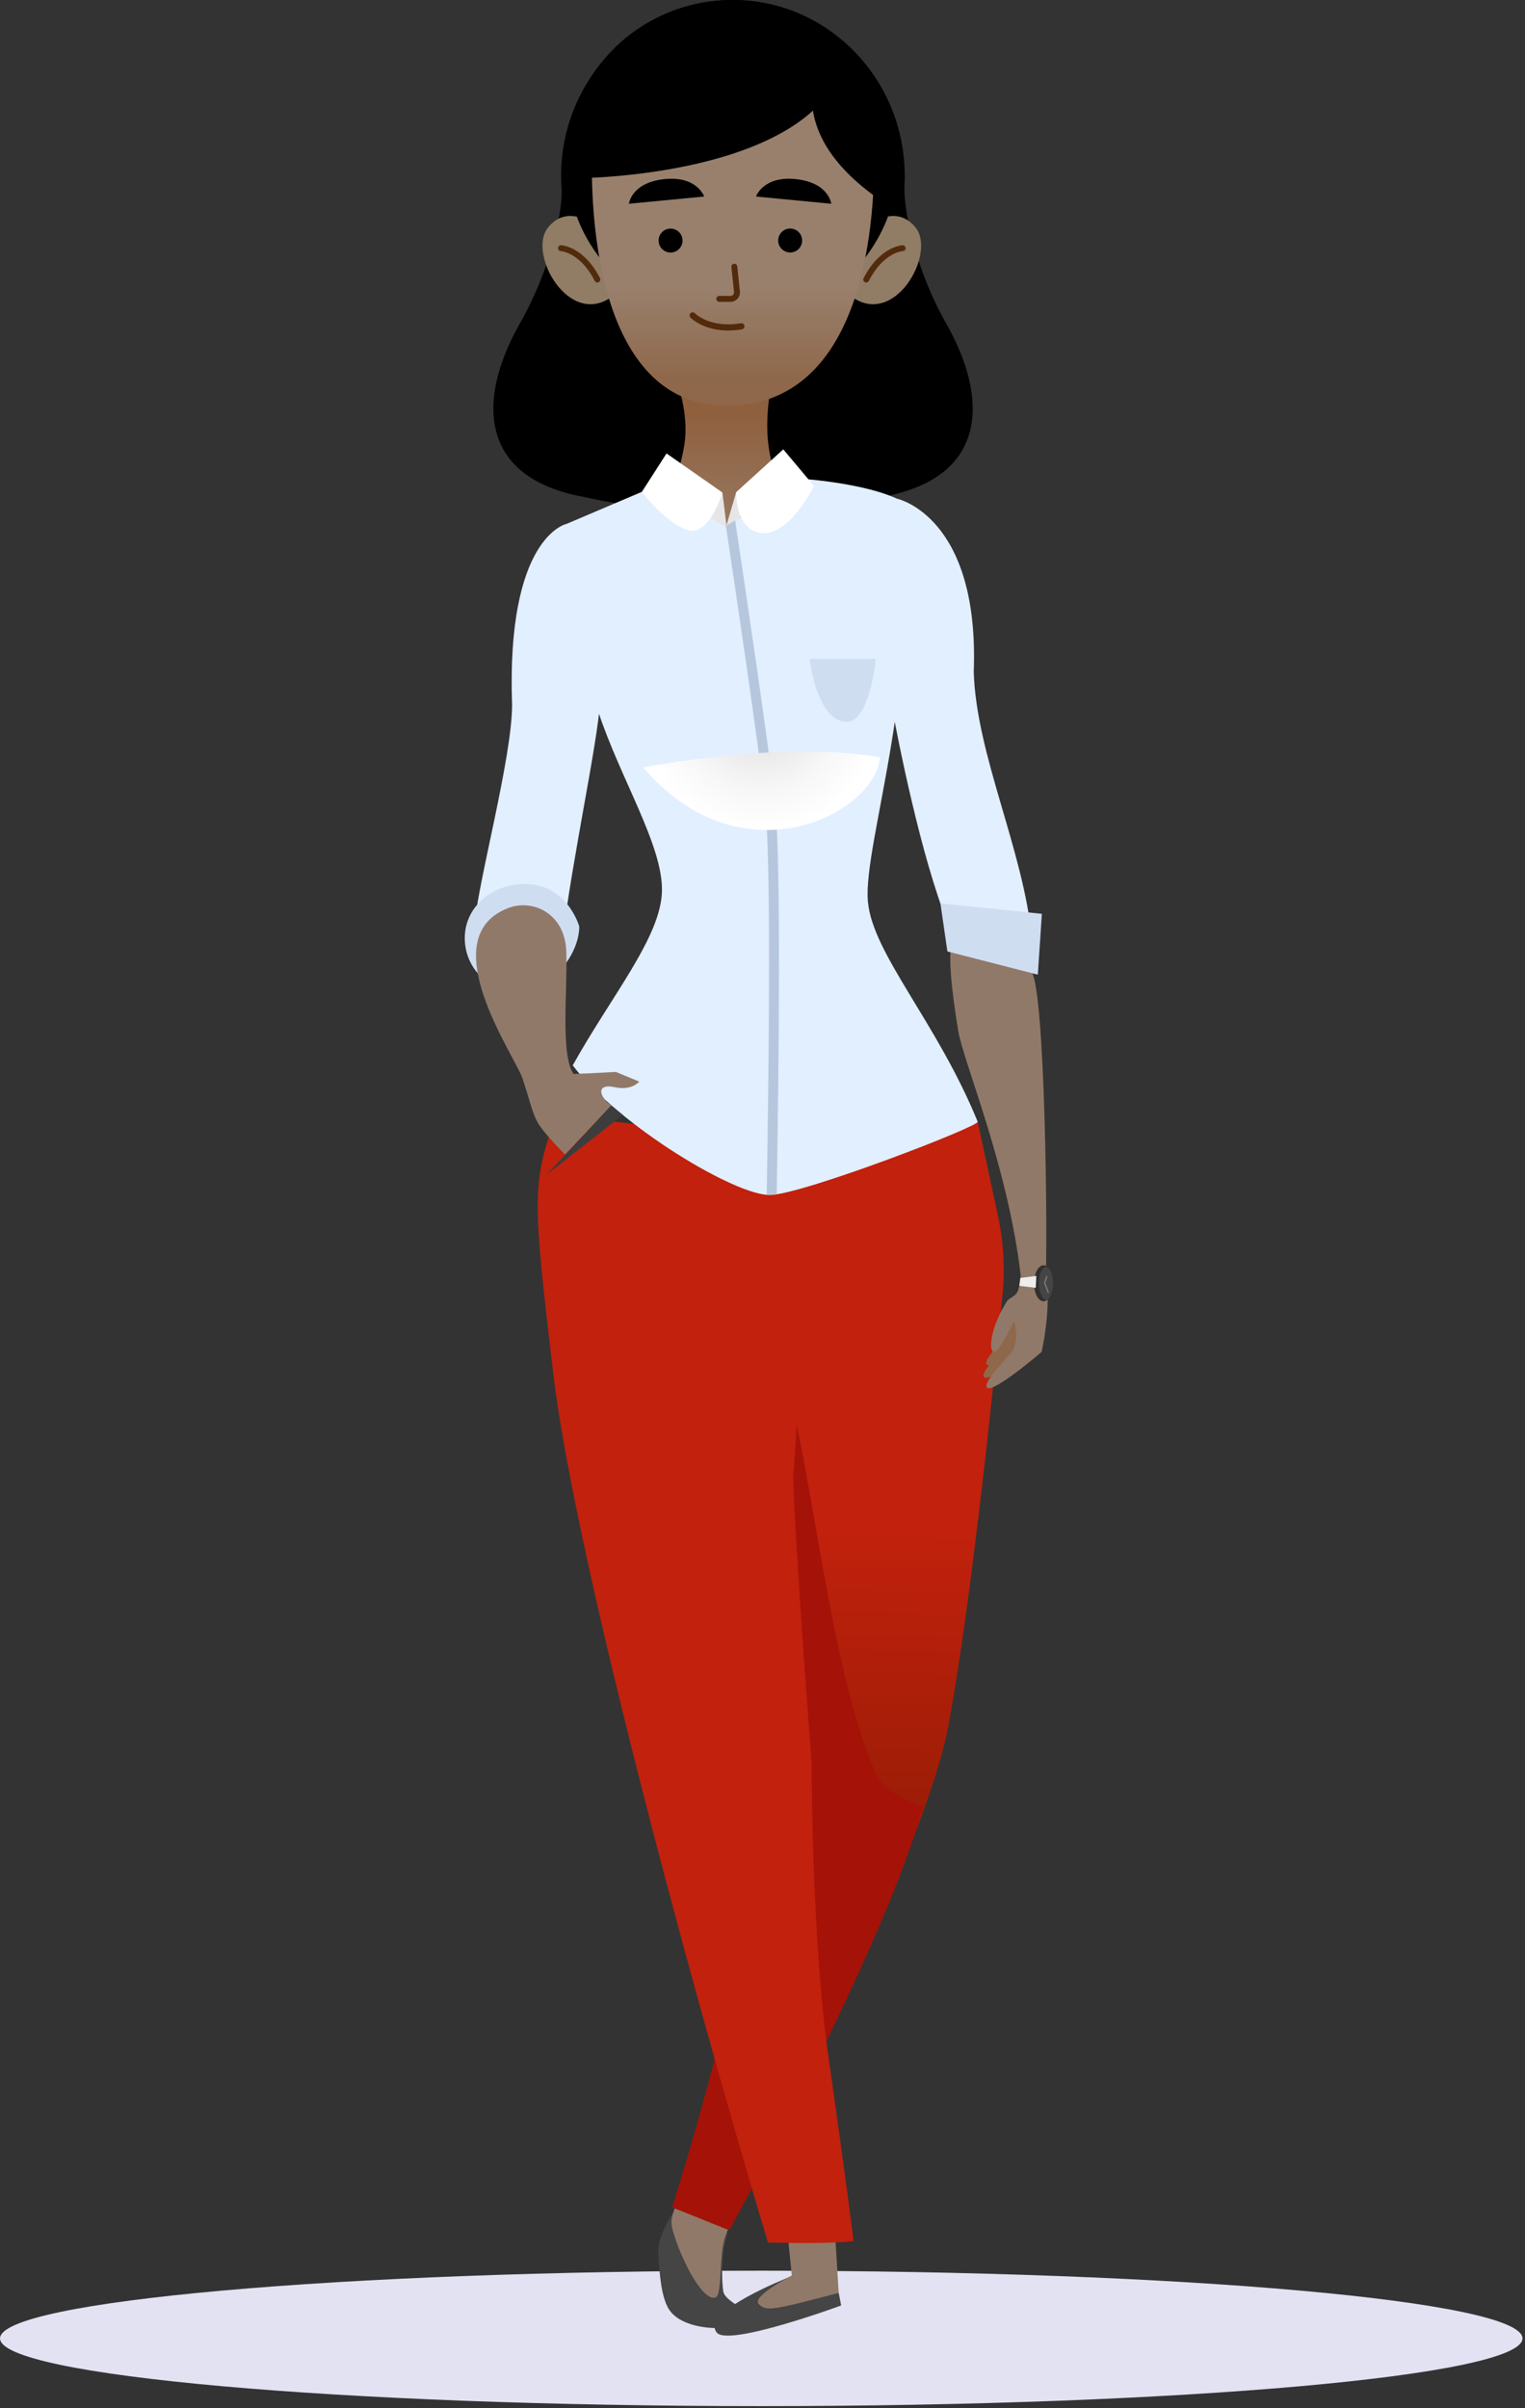 <svg xmlns="http://www.w3.org/2000/svg" width="420" height="663" viewBox="0 0 420 663" fill="none">
<rect x="0" y="0" width="420" height="663" fill="#333333" stroke="none"/>
<path fill-rule="evenodd" clip-rule="evenodd" d="M209.66 625.13C325.45 625.13 419.31 633.48 419.31 643.77C419.31 654.06 325.45 662.41 209.66 662.41C93.87 662.41 0.01 654.07 0.01 643.77C0.01 633.47 93.87 625.13 209.66 625.13Z" fill="#E2E2F2"/>
<g clip-path="url(#clip0_1133_1483)">
<path d="M260.657 89.183C251.868 73.667 248.927 57.774 249.084 51.393C249.111 50.877 249.128 50.361 249.146 49.846C249.189 48.963 249.242 48.473 249.242 48.473H249.172C249.181 21.706 227.996 0 201.857 0C175.718 0 154.525 21.706 154.525 48.473C154.525 49.828 154.595 51.174 154.7 52.503C154.752 59.488 151.434 74.506 143.109 89.183C132.762 107.436 131.659 126.721 152.205 134.483C152.205 134.483 152.31 134.518 152.459 134.571C154.393 135.287 156.494 135.908 158.814 136.415C159.357 136.529 159.882 136.616 160.416 136.721C174.273 139.982 208.571 144.851 241.083 137.123C242.361 136.922 243.657 136.704 244.97 136.415C248.612 135.62 251.737 134.553 254.442 133.259C254.459 133.259 254.485 133.242 254.503 133.242H254.494C271.976 124.789 270.488 106.536 260.666 89.192L260.657 89.183Z" fill="black"/>
<path d="M218.524 140.34C215.233 136.319 212.624 129.78 211.679 122.883C210.619 115.182 212.178 107.41 212.178 107.41H187.168C187.168 107.41 189.636 115.042 188.498 122.367C187.238 130.532 183.097 140.419 182.073 141.101C176.348 144.869 172.829 148.129 168.881 152.247C168.881 152.247 159.637 171.452 182.073 170.998C204.509 170.543 226.692 150.761 227.374 149.204C222.612 147.29 221.282 143.706 218.524 140.34Z" fill="url(#paint0_linear_1133_1483)"/>
<path d="M163.243 61.629C163.243 61.629 156.143 56.122 150.908 62.669C145.175 69.829 156.843 90.713 168.889 81.412L163.243 61.629Z" fill="#917c65"/>
<path d="M164.522 77.766C164.224 77.766 163.944 77.609 163.804 77.329C159.794 69.523 154.665 69.156 154.455 69.138C154.008 69.112 153.667 68.736 153.684 68.29C153.702 67.844 154.052 67.486 154.525 67.521C154.778 67.53 160.775 67.879 165.248 76.586C165.45 76.98 165.292 77.469 164.898 77.679C164.775 77.74 164.653 77.766 164.53 77.766H164.522Z" fill="#522a0c"/>
<path d="M239.847 61.629C239.847 61.629 246.947 56.122 252.182 62.669C257.916 69.829 246.247 90.713 234.201 81.412L239.847 61.629Z" fill="#917c65"/>
<path d="M238.569 77.766C238.446 77.766 238.315 77.74 238.201 77.679C237.798 77.478 237.65 76.989 237.851 76.586C242.324 67.88 248.321 67.53 248.575 67.521C248.977 67.504 249.397 67.845 249.415 68.299C249.432 68.745 249.091 69.121 248.645 69.138C248.417 69.147 243.305 69.532 239.295 77.329C239.155 77.609 238.866 77.766 238.578 77.766H238.569Z" fill="#522a0c"/>
<path d="M201.707 88.816C226.89 88.816 247.306 68.934 247.306 44.408C247.306 19.882 226.89 0 201.707 0C176.523 0 156.107 19.882 156.107 44.408C156.107 68.934 176.523 88.816 201.707 88.816Z" fill="black"/>
<path d="M163.172 39.443C163.172 39.443 158.366 111.693 200.131 111.693C245.31 111.693 240.565 39.443 240.565 39.443C240.565 39.443 240.312 8.567 201.514 8.567C165.956 8.567 163.163 39.443 163.163 39.443H163.172Z" fill="url(#paint1_linear_1133_1483)"/>
<path d="M227.217 14.214C227.217 14.214 212.003 35.15 243.946 56.096C243.946 56.096 244.515 21.321 227.217 14.214Z" fill="black"/>
<path d="M201.182 83.099H198.091C197.645 83.099 197.277 82.741 197.277 82.286C197.277 81.832 197.636 81.473 198.091 81.473H201.182C201.462 81.473 201.724 81.359 201.908 81.15C202.092 80.94 202.18 80.669 202.153 80.398L201.435 73.501C201.392 73.055 201.716 72.661 202.162 72.609C202.608 72.565 203.002 72.889 203.055 73.335L203.773 80.232C203.852 80.966 203.606 81.692 203.116 82.242C202.626 82.784 201.917 83.099 201.182 83.099Z" fill="#522a0c"/>
<path d="M187.893 66.981C188.31 65.209 187.209 63.435 185.435 63.019C183.661 62.602 181.884 63.701 181.468 65.473C181.051 67.245 182.151 69.019 183.926 69.435C185.7 69.852 187.476 68.753 187.893 66.981Z" fill="black"/>
<path d="M220.898 66.595C221.108 64.787 219.811 63.151 218 62.941C216.19 62.731 214.552 64.027 214.341 65.835C214.131 67.643 215.429 69.278 217.239 69.488C219.05 69.698 220.688 68.403 220.898 66.595Z" fill="black"/>
<path d="M173.213 56.096L193.942 54.103C193.942 54.103 191.964 48.377 183.017 49.304C173.869 50.257 173.213 56.087 173.213 56.087V56.096Z" fill="black"/>
<path d="M228.94 56.096L208.211 54.103C208.211 54.103 210.189 48.377 219.136 49.304C228.284 50.257 228.94 56.087 228.94 56.087V56.096Z" fill="black"/>
<path d="M200.569 91.002C193.749 91.002 190.318 87.601 190.151 87.435C189.819 87.103 189.828 86.561 190.16 86.229C190.493 85.897 191.036 85.905 191.359 86.237C191.535 86.412 195.64 90.407 204.044 88.991C204.508 88.912 204.946 89.227 205.024 89.69C205.103 90.154 204.788 90.591 204.324 90.669C202.967 90.897 201.715 90.993 200.56 90.993L200.569 91.002Z" fill="#522a0c"/>
<path d="M159.506 49.05C159.506 49.05 222.394 48.727 232.47 17.641C232.47 17.641 216.853 -3.278 187.974 5.315C159.103 13.908 159.506 49.05 159.506 49.05Z" fill="black"/>
<path d="M187.903 605.673C187.29 605.979 180.97 614.904 181.276 619.983C181.635 626.286 182.126 632.134 184.086 635.517C188.262 642.738 205.288 641.628 205.017 638.507C205.288 634.573 199.581 633.76 199.169 630.631C198.443 624.8 199.196 618.453 200.395 614.747C195.309 607.36 187.903 605.664 187.903 605.664V605.673Z" fill="#454545"/>
<path d="M190.556 596.992C188.542 600.725 186.879 604.65 185.575 608.68C185.242 609.703 184.936 610.743 184.936 611.818C184.936 612.719 185.154 613.602 185.408 614.467C187.448 621.53 193.252 633.437 196.998 632.528C198.898 632.064 198.04 622.09 199.441 616.784C200.806 611.626 206.89 601.18 206.076 600.437C202.759 597.403 199.257 594.571 195.598 591.975L190.556 596.992Z" fill="#917969"/>
<path d="M216.231 608.112L218.07 626.426C218.07 626.426 203.836 633.813 200.404 639.32C221.02 634.014 230.982 631.199 230.982 631.199L229.634 609.012L216.231 608.121V608.112Z" fill="#917969"/>
<path d="M217.212 626.977C217.212 626.977 192.788 636.47 197.41 642.17C200.623 646.13 231.664 634.704 231.664 634.704L230.981 631.199C212.467 636.155 210.917 636.339 208.965 634.302C207.013 632.257 217.212 626.977 217.212 626.977Z" fill="#454545"/>
<path d="M274.839 334.652C276.389 341.846 276.818 349.233 276.091 356.559C273.684 381.106 267.565 440.331 261.437 473.786C254.968 512.573 200.352 613.829 200.352 613.829L185.146 607.683C185.146 607.683 200.405 559.665 204.107 532.88C207.81 506.104 214.743 410.058 214.28 391.596C213.816 373.124 220.293 314.485 220.293 314.485L269.263 308.776L274.839 334.643V334.652Z" fill="url(#paint2_linear_1133_1483)"/>
<path d="M185.146 607.683L200.965 613.829C200.965 613.829 245.006 533.352 254.171 497.179C252.744 497.153 243.623 493.612 241.382 488.612C229.695 462.605 224.705 414.228 218.114 386.5C216.617 420.47 207.154 510.825 204.107 532.889C200.405 559.665 185.146 607.692 185.146 607.692V607.683Z" fill="#A51207"/>
<path d="M153.247 307.107C146.314 325.578 146.778 330.657 152.319 377.749C157.869 424.841 186.993 535.66 211.504 617.387C230.92 617.85 235.087 616.924 235.087 616.924C235.087 616.924 232.776 598.452 228.154 566.134C223.532 533.816 223.532 485.334 223.532 485.334C223.532 485.334 218.91 424.85 218.446 406.378C220.293 387.907 222.149 314.494 222.149 314.494L153.256 307.107H153.247Z" fill="#C1210D"/>
<path d="M239.026 248.24C237.538 232.05 255.422 183.577 246.975 137.272C238.282 133.207 222.647 131.966 222.647 131.966L200.071 144.65L181.933 133.216L155.986 144.248C155.986 144.248 158.542 176.898 164.679 195.641C170.815 214.383 182.616 232.758 182.309 245.373C182.003 257.987 168.426 274.089 157.728 293.304C170.457 309.878 202.75 329.346 212.23 328.979C221.711 328.62 270.26 309.878 269.262 308.794C257.996 281.293 240.357 262.664 239.035 248.249L239.026 248.24Z" fill="#E1EFFF"/>
<path d="M198.959 135.594L200.07 144.641L202.758 135.48L204.561 142.001L200.018 145.236L195.221 142.246L198.959 135.594Z" fill="#E6E6E6"/>
<path d="M198.959 135.594C198.959 135.594 195.405 147.85 189.364 145.918C183.324 143.986 176.732 135.48 176.732 135.48L183.569 124.833L198.959 135.594Z" fill="white"/>
<path d="M202.758 135.48C202.758 135.48 202.443 146.355 210.05 146.792C217.648 147.229 224.179 133.784 224.179 133.784L215.722 123.713L202.766 135.48H202.758Z" fill="white"/>
<path d="M155.986 144.239C155.986 144.239 139.388 147.718 141.034 194.032C141.034 208.832 131.291 244.14 130.748 254.63C130.205 265.129 152.09 276.161 156.108 249.787C160.126 223.413 165.781 198.403 165.51 188.446C165.239 178.489 161.501 149.615 155.986 144.23V144.239Z" fill="#E1EFFF"/>
<path d="M159.532 255.058C159.532 263.258 151.067 273.136 142.864 273.136C134.662 273.136 128 266.492 128 258.293C128 250.093 134.688 244.201 142.864 243.449C155.986 242.252 159.532 255.058 159.532 255.058Z" fill="#CFDDF1"/>
<path d="M246.974 137.272C246.974 137.272 269.796 141.94 268.176 184.993C268.877 207.844 281.929 234.174 284.178 258.302C284.555 262.314 262.714 258.328 261.103 254.359C253.583 235.818 247.167 203.019 245.547 194.111C243.928 185.212 241.372 151.469 246.965 137.263L246.974 137.272Z" fill="#E1EFFF"/>
<path d="M140.046 249.971C146.725 247.418 155.523 251.448 155.952 261.763C156.381 272.079 154.263 290.358 157.965 295.664C162.404 295.506 169.626 295.104 169.626 295.104L176.06 297.771C176.06 297.771 174.003 300.314 169.433 299.327C164.864 298.339 164.671 300.804 167.288 303.549L168.348 304.362L155.628 317.833C155.628 317.833 149.816 312.081 148.135 309.117C146.454 306.154 145.955 302.946 143.854 296.774C141.753 290.602 118.818 258.057 140.046 249.953V249.971Z" fill="#917969"/>
<path d="M272.44 375.825C272.099 375.843 271.862 375.773 271.748 375.624C271.127 374.846 272.659 372.853 276.222 368.815C277.876 366.944 278.883 364.531 279.487 362.486C279.557 361.996 279.776 358.053 281.413 355.938C283.032 355.938 281.246 370.624 279.793 372.827C276.064 378.483 271.6 379.855 270.978 379.077C270.575 378.57 271.083 377.556 272.44 375.817V375.825Z" fill="#8f684b"/>
<path d="M286.883 372.172C286.883 372.172 272.544 384.515 271.695 381.788C271.205 380.205 275.932 375.45 278.996 371.796C280.773 368.107 279.293 363.718 279.293 363.718C279.293 363.718 274.453 374.025 273.288 371.918C272.255 370.039 273.56 364.33 277.157 358.5C278.103 356.961 279.845 357.075 280.44 355.09C281 353.219 281.053 352.057 281.053 352.057C281.053 352.057 281.114 351.261 281.079 350.85C277.49 320.587 265.331 292.569 263.86 283.574C262.013 272.245 260.919 261.938 262.398 258.607C262.398 258.607 280.186 259.971 284.187 267.576C287.864 274.561 288.538 339.451 287.995 351.856C288.109 352.232 288.187 352.669 288.24 353.167C289.387 361.043 286.883 372.18 286.883 372.18V372.172Z" fill="#917969"/>
<path d="M259.002 248.694L260.919 261.929L285.824 268.328L286.944 251.579L259.002 248.694Z" fill="#CFDDF1"/>
<path d="M168.348 304.371L150.568 323.366L171.543 306.941L168.348 304.371Z" fill="url(#paint3_linear_1133_1483)"/>
<path d="M212.23 328.97C212.694 328.952 213.271 328.883 213.902 328.778C214.497 294.405 215.189 236.08 213.385 220.354C211.529 204.208 205.594 164.118 202.469 143.304L200.079 144.65L199.887 144.528C203.038 165.543 208.842 204.767 210.672 220.668C212.44 236.063 211.748 294.632 211.162 328.935C211.547 328.97 211.906 328.987 212.23 328.97Z" fill="#B6C7DD"/>
<path style="mix-blend-mode:multiply" d="M177.137 211.253C177.137 211.253 215.855 203.692 242.371 208.526C240.69 224.497 203.862 242.776 177.137 211.253Z" fill="url(#paint4_radial_1133_1483)"/>
<path d="M222.98 181.409H241.18C241.18 181.409 239.543 200.405 232.076 198.63C224.609 196.856 222.98 181.409 222.98 181.409Z" fill="#CFDDF1"/>
<path d="M290.001 353.29C290.001 356.026 288.836 358.237 287.392 358.237C285.947 358.237 284.783 356.026 284.783 353.29C284.783 350.553 285.947 348.342 287.392 348.342C288.836 348.342 290.001 350.553 290.001 353.29Z" fill="#303030"/>
<path d="M290 353.29C290 355.772 289.134 357.792 288.074 357.792C287.015 357.792 286.148 355.772 286.148 353.29C286.148 350.807 287.015 348.788 288.074 348.788C289.134 348.788 290 350.807 290 353.29Z" fill="#454545"/>
<path d="M285.414 351.262L281.002 351.821L280.73 353.989L285.256 354.54L285.414 351.262Z" fill="#EDEDED"/>
<path d="M288.556 355.982L287.541 353.132L288.198 351.227L288.513 351.331L287.891 353.124L288.872 355.868L288.556 355.982Z" fill="#7D7D7D"/>
</g>
<defs fill="#000000">
<linearGradient id="paint0_linear_1133_1483" x1="197.173" y1="154.021" x2="197.173" y2="102.183" gradientUnits="userSpaceOnUse" fill="#000000">
<stop stop-color="#99806d" fill="#000000"/>
<stop offset="0.77" stop-color="#8f603e" fill="#000000"/>
</linearGradient>
<linearGradient id="paint1_linear_1133_1483" x1="201.856" y1="69.112" x2="201.856" y2="104.193" gradientUnits="userSpaceOnUse" fill="#000000">
<stop offset="0.28" stop-color="#99806d" fill="#000000"/>
<stop offset="1" stop-color="#8f684b" fill="#000000"/>
</linearGradient>
<linearGradient id="paint2_linear_1133_1483" x1="234.212" y1="340.806" x2="230.362" y2="496.794" gradientUnits="userSpaceOnUse" fill="#000000">
<stop stop-color="#C1210D" fill="#000000"/>
<stop offset="0.52" stop-color="#C1210D" fill="#000000"/>
<stop offset="1" stop-color="#9D1D06" fill="#000000"/>
</linearGradient>
<linearGradient id="paint3_linear_1133_1483" x1="157.843" y1="317.903" x2="130.237" y2="345.906" gradientUnits="userSpaceOnUse" fill="#000000">
<stop stop-color="#3D3D3D" fill="#000000"/>
<stop offset="1" stop-color="#2E2E2E" fill="#000000"/>
</linearGradient>
<radialGradient id="paint4_radial_1133_1483" cx="0" cy="0" r="1" gradientUnits="userSpaceOnUse" gradientTransform="translate(209.666 195.981) scale(32.635 32.589)" fill="#000000">
<stop stop-color="#DBDBDB" fill="#000000"/>
<stop offset="0.17" stop-color="#E3E3E3" fill="#000000"/>
<stop offset="0.67" stop-color="#F7F7F7" fill="#000000"/>
<stop offset="1" stop-color="white" fill="#000000"/>
</radialGradient>
<clipPath id="clip0_1133_1483" fill="#000000">
<rect width="162" height="643" fill="white" transform="translate(128)"/>
</clipPath>
</defs>
</svg>